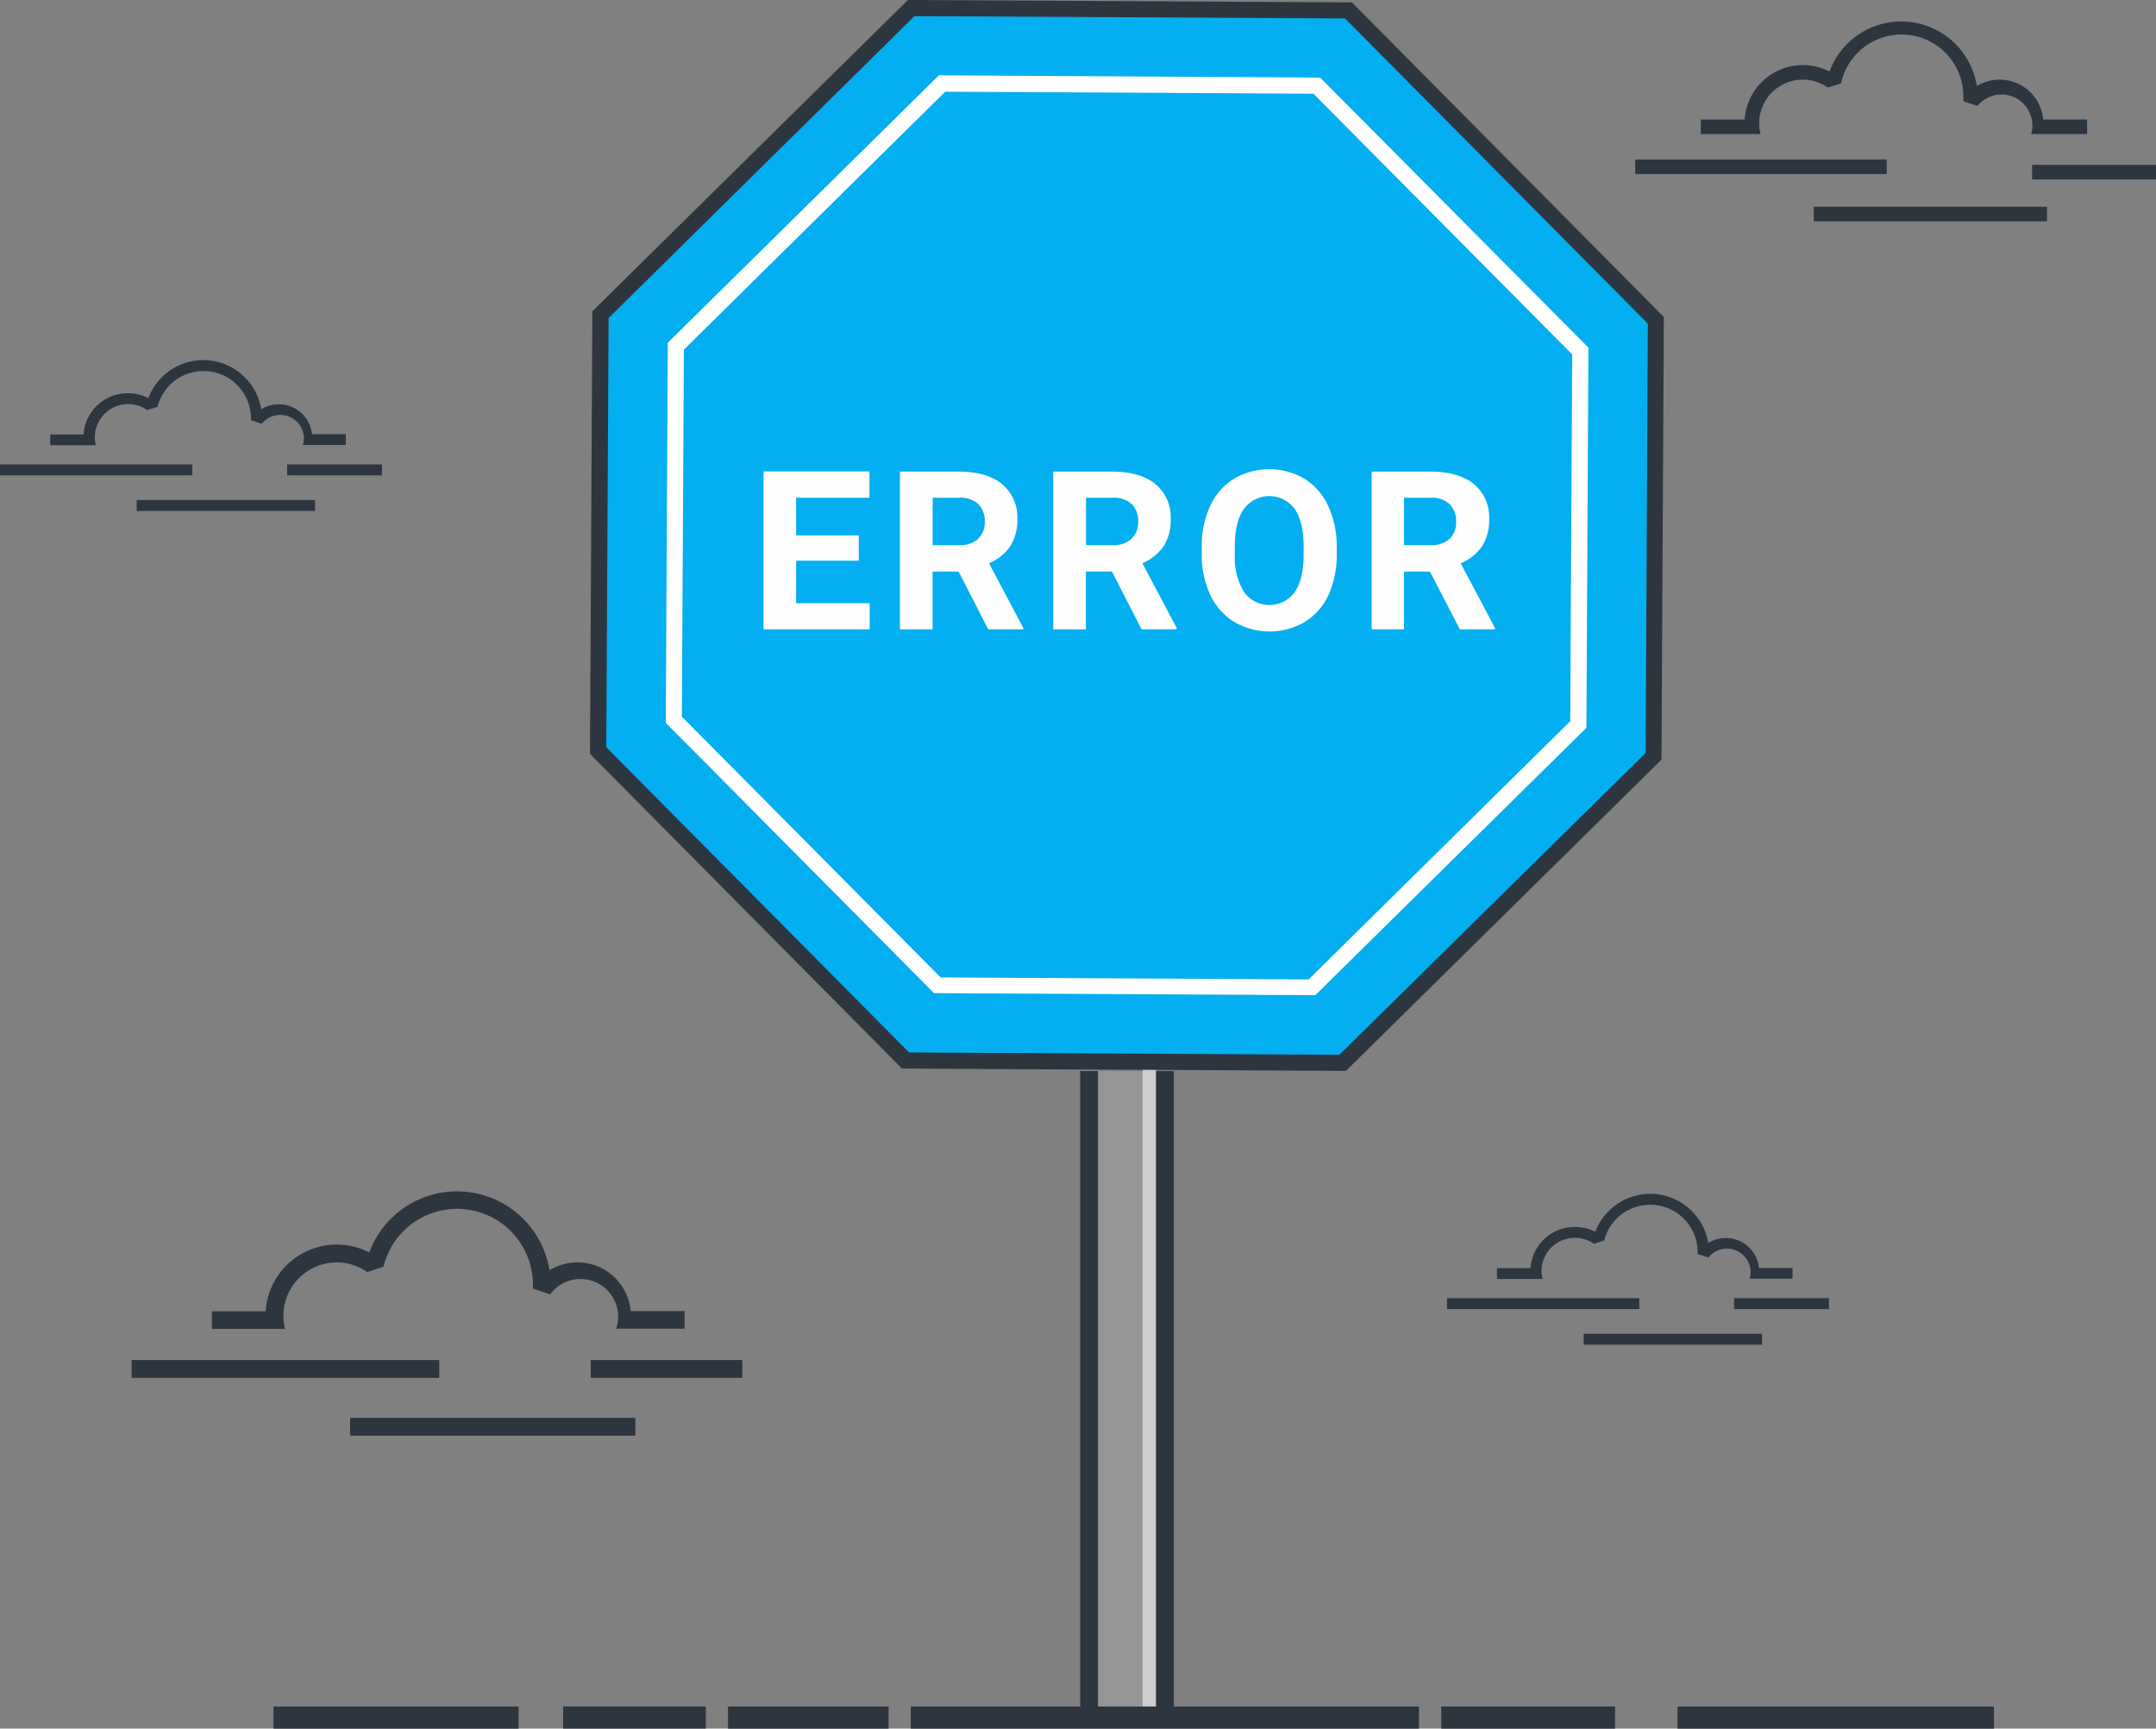 <svg xmlns="http://www.w3.org/2000/svg" viewBox="0 0 400.81 321.38"><rect x="0" y="0" width="400.81" height="321.38" fill="#808080" stroke="none"/><defs><style>.cls-1{isolation:isolate;}.cls-2{fill:#939597;}.cls-3{fill:#cdcdcd;}.cls-4{fill:#03aff0;fill-rule:evenodd;}.cls-5{fill:#2d353f;}.cls-6{fill:#fff;}.cls-7{fill:#fefeff;}</style></defs><title>error</title><g id="Rectangle_8" data-name="Rectangle 8" class="cls-1"><g id="Rectangle_8-2" data-name="Rectangle 8"><rect class="cls-2" x="202.47" y="199.13" width="13.25" height="120.63"/></g></g><g id="Rectangle_9" data-name="Rectangle 9" class="cls-1"><g id="Rectangle_9-2" data-name="Rectangle 9"><rect class="cls-3" x="212.41" y="197.47" width="2.5" height="121.44"/></g></g><g id="Polygon_1" data-name="Polygon 1" class="cls-1"><g id="Polygon_1-2" data-name="Polygon 1"><polygon class="cls-4" points="168.35 197.17 111.18 139.55 111.62 58.51 169.41 1.5 250.7 1.94 307.87 59.56 307.43 140.6 249.64 197.6 168.35 197.17"/><path class="cls-5" d="M170,9l80.05,0.43,56.29,56.74L305.93,146,249,202.1,169,201.67l-56.29-56.74,0.43-79.8L170,9m-1.22-3L110.12,63.87l-0.44,82.29,58,58.5,82.53,0.44,58.67-57.87,0.44-82.29-58-58.5L168.79,6h0Z" transform="translate(0 -6)"/></g></g><g id="Polygon_1_copy" data-name="Polygon 1 copy" class="cls-1"><g id="Polygon_1_copy-2" data-name="Polygon 1 copy"><path class="cls-6" d="M175.76,23.05l68.41,0.37L292.28,71.9l-0.37,68.19-48.63,48-68.41-.37-48.11-48.48L127.14,71l48.63-48m-1.22-3-50.4,49.71-0.38,70.68,49.86,50.25,70.89,0.38,50.4-49.71,0.38-70.68L245.43,20.43,174.54,20h0Z" transform="translate(0 -6)"/></g></g><g id="ERROR" class="cls-1"><g id="ERROR-2" data-name="ERROR"><path class="cls-7" d="M148,110.24h11.65v-4.7H148v-7h13.64v-4.9h-19.7V123h19.74v-4.86H148v-7.91Zm39.82-2.71a9,9,0,0,0,1.3-5A8,8,0,0,0,186.29,96q-2.83-2.32-8.05-2.32H167.3V123h6.07V112.26h4.83L183.72,123h6.51v-0.28l-6.37-12A8.89,8.89,0,0,0,187.82,107.53Zm-6-1.33a5,5,0,0,1-3.54,1.16h-4.9V98.54h4.88a4.93,4.93,0,0,1,3.63,1.19,4.43,4.43,0,0,1,1.18,3.27A4.14,4.14,0,0,1,181.8,106.2Zm34.52,1.33a9,9,0,0,0,1.3-5A8,8,0,0,0,214.8,96q-2.83-2.32-8.05-2.32H195.8V123h6.07V112.26h4.84L212.23,123h6.51v-0.28l-6.37-12A8.89,8.89,0,0,0,216.32,107.53Zm-6-1.33a5,5,0,0,1-3.54,1.16h-4.9V98.54h4.88a4.93,4.93,0,0,1,3.63,1.19,4.43,4.43,0,0,1,1.18,3.27A4.14,4.14,0,0,1,210.3,106.2ZM242.5,95a13,13,0,0,0-13.09,0,11.65,11.65,0,0,0-4.43,5.06,17.59,17.59,0,0,0-1.57,7.63v1.45a17.18,17.18,0,0,0,1.6,7.49,11.67,11.67,0,0,0,4.45,5,13,13,0,0,0,13.1,0,11.56,11.56,0,0,0,4.4-5,17.69,17.69,0,0,0,1.54-7.6v-1.31a17.55,17.55,0,0,0-1.57-7.61A11.65,11.65,0,0,0,242.5,95Zm-0.15,14.09q0,4.58-1.66,7a5.82,5.82,0,0,1-9.47-.09,12.48,12.48,0,0,1-1.66-7v-1.43q0-4.58,1.68-6.95a5.87,5.87,0,0,1,9.45,0q1.66,2.4,1.66,7v1.43Zm29.19,1.63a8.89,8.89,0,0,0,4-3.2,9,9,0,0,0,1.3-5A8,8,0,0,0,274,96q-2.83-2.32-8.05-2.32H255V123H261V112.26h4.83L271.4,123h6.51v-0.28Zm-2.06-4.53a5,5,0,0,1-3.54,1.16H261V98.54h4.88a4.93,4.93,0,0,1,3.63,1.19,4.43,4.43,0,0,1,1.18,3.27A4.14,4.14,0,0,1,269.48,106.2Z" transform="translate(0 -6)"/></g></g><g id="Rectangle_7" data-name="Rectangle 7" class="cls-1"><g id="Rectangle_7-2" data-name="Rectangle 7"><rect class="cls-5" x="200.81" y="199.13" width="3.31" height="118.97"/></g></g><g id="Rectangle_7_copy" data-name="Rectangle 7 copy" class="cls-1"><g id="Rectangle_7_copy-2" data-name="Rectangle 7 copy"><rect class="cls-5" x="214.91" y="199.13" width="3.31" height="118.97"/></g></g><g id="Rectangle_5" data-name="Rectangle 5" class="cls-1"><g id="Rectangle_5-2" data-name="Rectangle 5"><path class="cls-5" d="M104.69,327.38h26.53v-4.12H104.69v4.13Zm207.16-4.12v4.13h58.84v-4.12H311.84Zm-261,4.13H96.41v-4.12H50.84v4.13Zm84.5,0h29.84v-4.12H135.34v4.13Zm132.59,0h32.31v-4.12H267.94v4.13Zm-98.62,0h94.47v-4.12H169.31v4.13Z" transform="translate(0 -6)"/></g></g><g id="Rectangle_6" data-name="Rectangle 6" class="cls-1"><g id="Rectangle_6-2" data-name="Rectangle 6"><rect class="cls-5" x="304" y="29.65" width="46.75" height="2.71"/></g></g><g id="Rectangle_6_copy" data-name="Rectangle 6 copy" class="cls-1"><g id="Rectangle_6_copy-2" data-name="Rectangle 6 copy"><rect class="cls-5" x="377.77" y="30.65" width="23.04" height="2.71"/></g></g><g id="Rectangle_6_copy_2" data-name="Rectangle 6 copy 2" class="cls-1"><g id="Rectangle_6_copy_2-2" data-name="Rectangle 6 copy 2"><rect class="cls-5" x="337.19" y="38.44" width="43.35" height="2.71"/></g></g><g id="Rectangle_6_copy_3" data-name="Rectangle 6 copy 3" class="cls-1"><g id="Rectangle_6_copy_3-2" data-name="Rectangle 6 copy 3"><path class="cls-5" d="M379.84,28.22A8.13,8.13,0,0,0,367.5,22a14.22,14.22,0,0,0-27.39-2.7,10.84,10.84,0,0,0-15.77,8.92h-8.16v2.71h11.12a8.1,8.1,0,0,1,12.5-8.65l2.46-.78A11.5,11.5,0,0,1,365,24.17c0,0.22,0,.43,0,0.65l2.61,0.87a5.76,5.76,0,0,1,10,5.23H388V28.22h-8.16Z" transform="translate(0 -6)"/></g></g><g id="Rectangle_6_copy_4" data-name="Rectangle 6 copy 4" class="cls-1"><g id="Rectangle_6_copy_4-2" data-name="Rectangle 6 copy 4"><rect class="cls-5" x="24.47" y="252.85" width="57.19" height="3.31"/></g></g><g id="Rectangle_6_copy_4-3" data-name="Rectangle 6 copy 4" class="cls-1"><g id="Rectangle_6_copy_4-4" data-name="Rectangle 6 copy 4"><rect class="cls-5" x="109.81" y="252.85" width="28.19" height="3.31"/></g></g><g id="Rectangle_6_copy_4-5" data-name="Rectangle 6 copy 4" class="cls-1"><g id="Rectangle_6_copy_4-6" data-name="Rectangle 6 copy 4"><rect class="cls-5" x="65.09" y="263.6" width="53.03" height="3.31"/></g></g><g id="Rectangle_6_copy_4-7" data-name="Rectangle 6 copy 4" class="cls-1"><g id="Rectangle_6_copy_4-8" data-name="Rectangle 6 copy 4"><path class="cls-5" d="M117.24,249.79a9.92,9.92,0,0,0-15.09-7.62,17.4,17.4,0,0,0-33.5-3.32,13.24,13.24,0,0,0-19.26,10.94h-10v3.28H53a9.91,9.91,0,0,1,15.29-10.57l3-1a14.09,14.09,0,0,1,27.78,3.28c0,0.27,0,.53,0,0.79l3.21,1.07a7,7,0,0,1,12.27,6.39h12.71v-3.28h-10Z" transform="translate(0 -6)"/></g></g><g id="Rectangle_6_copy_4-9" data-name="Rectangle 6 copy 4" class="cls-1"><g id="Rectangle_6_copy_4-10" data-name="Rectangle 6 copy 4"><rect class="cls-5" y="86.35" width="35.75" height="2.03"/></g></g><g id="Rectangle_6_copy_4-11" data-name="Rectangle 6 copy 4" class="cls-1"><g id="Rectangle_6_copy_4-12" data-name="Rectangle 6 copy 4"><rect class="cls-5" x="53.38" y="86.35" width="17.63" height="2.03"/></g></g><g id="Rectangle_6_copy_4-13" data-name="Rectangle 6 copy 4" class="cls-1"><g id="Rectangle_6_copy_4-14" data-name="Rectangle 6 copy 4"><rect class="cls-5" x="25.41" y="92.97" width="33.16" height="2.03"/></g></g><g id="Rectangle_6_copy_4-15" data-name="Rectangle 6 copy 4" class="cls-1"><g id="Rectangle_6_copy_4-16" data-name="Rectangle 6 copy 4"><path class="cls-5" d="M58,86.76a6.16,6.16,0,0,0-6.18-5.59,6.25,6.25,0,0,0-3.25.91,10.93,10.93,0,0,0-21-2.07,8.33,8.33,0,0,0-3.78-.9,8.22,8.22,0,0,0-8.26,7.66H9.34v2h8.49a6,6,0,0,1-.21-1.53,6.2,6.2,0,0,1,9.74-5l1.92-.6a8.82,8.82,0,0,1,17.37,2c0,0.16,0,.33,0,0.49l2,0.66a4.41,4.41,0,0,1,7.85,2.67,4.21,4.21,0,0,1-.21,1.27h8v-2H58Z" transform="translate(0 -6)"/></g></g><g id="Rectangle_6_copy_4-17" data-name="Rectangle 6 copy 4" class="cls-1"><g id="Rectangle_6_copy_4-18" data-name="Rectangle 6 copy 4"><rect class="cls-5" x="269" y="241.35" width="35.75" height="2.03"/></g></g><g id="Rectangle_6_copy_4-19" data-name="Rectangle 6 copy 4" class="cls-1"><g id="Rectangle_6_copy_4-20" data-name="Rectangle 6 copy 4"><rect class="cls-5" x="322.38" y="241.35" width="17.63" height="2.03"/></g></g><g id="Rectangle_6_copy_4-21" data-name="Rectangle 6 copy 4" class="cls-1"><g id="Rectangle_6_copy_4-22" data-name="Rectangle 6 copy 4"><rect class="cls-5" x="294.41" y="247.97" width="33.16" height="2.03"/></g></g><g id="Rectangle_6_copy_4-23" data-name="Rectangle 6 copy 4" class="cls-1"><g id="Rectangle_6_copy_4-24" data-name="Rectangle 6 copy 4"><path class="cls-5" d="M327,241.76a6.16,6.16,0,0,0-6.18-5.59,6.25,6.25,0,0,0-3.25.91,10.93,10.93,0,0,0-21-2.07,8.33,8.33,0,0,0-3.78-.9,8.22,8.22,0,0,0-8.26,7.66h-6.24v2h8.49a6,6,0,0,1-.21-1.53,6.2,6.2,0,0,1,9.74-5l1.92-.6a8.82,8.82,0,0,1,17.37,2c0,0.16,0,.33,0,0.49l2,0.66a4.41,4.41,0,0,1,7.85,2.67,4.21,4.21,0,0,1-.21,1.27h8v-2H327Z" transform="translate(0 -6)"/></g></g></svg>